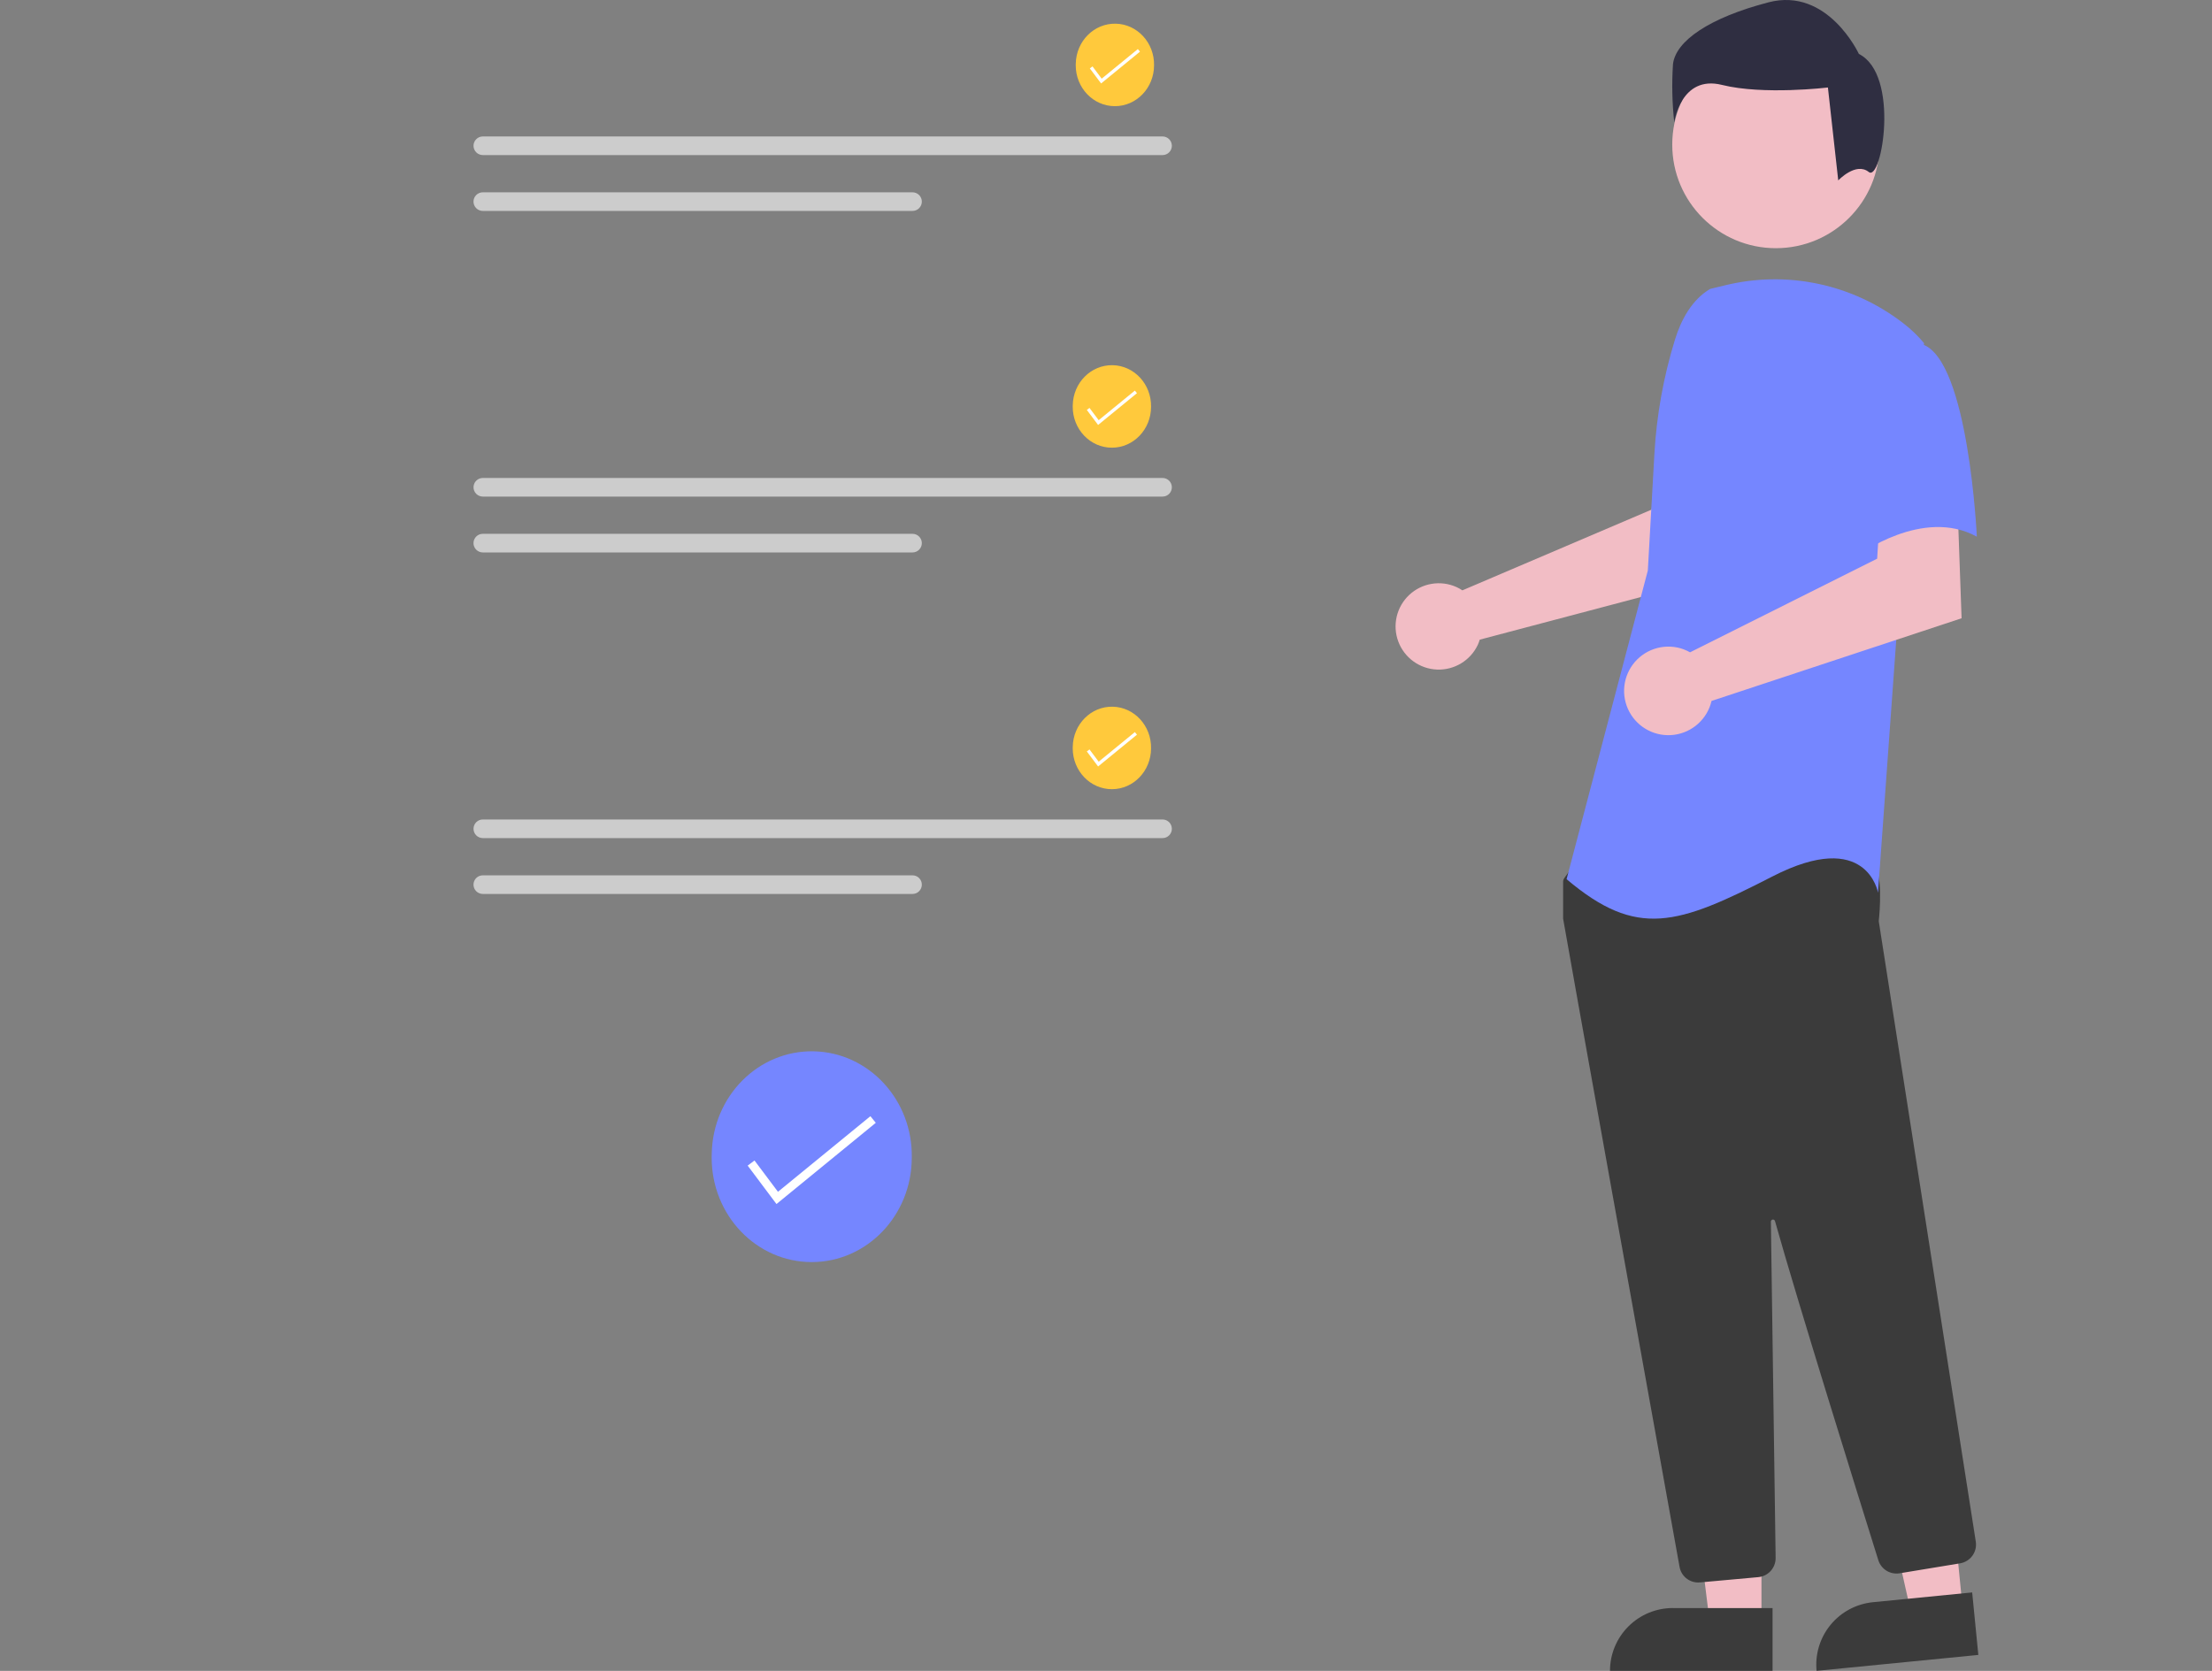 <svg width="540" height="408" viewBox="0 0 540 408" fill="none" xmlns="http://www.w3.org/2000/svg">
<rect x="0" y="0" width="540" height="408" fill="#808080" stroke="none"/>
<g clip-path="url(#clip0)">
<path d="M222.581 282.677C222.581 296.758 211.646 308.172 198.158 308.172C184.669 308.172 173.735 296.758 173.735 282.677C173.735 282.358 173.74 282.041 173.753 281.724C174 267.646 185.137 256.447 198.623 256.71C212.109 256.973 222.837 268.599 222.585 282.677H222.581Z" fill="#7586FF"/>
<path d="M189.557 294L182.523 284.62L184.189 283.37L189.92 291.011L212.482 272.553L213.801 274.166L189.557 294Z" fill="white"/>
<path d="M355.546 143.34C356.052 143.571 356.538 143.842 357 144.151L403.196 124.434L404.844 112.265L423.303 112.152L422.213 140.064L361.238 156.191C361.109 156.615 360.955 157.03 360.776 157.435C359.895 159.316 358.477 160.894 356.701 161.972C354.925 163.05 352.87 163.579 350.795 163.493C348.719 163.407 346.715 162.71 345.035 161.489C343.354 160.267 342.072 158.577 341.349 156.629C340.626 154.682 340.495 152.564 340.971 150.542C341.448 148.52 342.511 146.684 344.028 145.264C345.545 143.845 347.447 142.905 349.497 142.563C351.546 142.221 353.65 142.492 355.546 143.343L355.546 143.34Z" fill="#F2BDC5"/>
<path d="M430.016 396.261H417.389L411.382 347.555H430.018L430.016 396.261Z" fill="#F2BDC5"/>
<path d="M408.369 392.653H432.722V407.981H393.036C393.036 403.915 394.651 400.015 397.527 397.139C400.403 394.263 404.303 392.648 408.369 392.648V392.648V392.653Z" fill="#3B3B3B"/>
<path d="M479.126 392.693L466.56 393.929L455.807 346.047L474.354 344.225L479.126 392.693Z" fill="#F2BDC5"/>
<path d="M457.222 391.227L481.453 388.84L482.956 404.097L443.469 407.986C443.071 403.94 444.296 399.901 446.874 396.758C449.453 393.616 453.175 391.626 457.221 391.227H457.222Z" fill="#3B3B3B"/>
<path d="M433.531 60.604C447.502 60.604 458.828 49.279 458.828 35.307C458.828 21.336 447.502 10.01 433.531 10.01C419.56 10.01 408.234 21.336 408.234 35.307C408.234 49.279 419.56 60.604 433.531 60.604Z" fill="#F2BDC5"/>
<path d="M414.566 386.41C413.481 386.412 412.43 386.031 411.598 385.334C410.766 384.637 410.207 383.668 410.019 382.599C403.487 346.325 382.119 227.69 381.608 224.402C381.596 224.326 381.59 224.25 381.591 224.173V215.327C381.59 215.005 381.691 214.69 381.878 214.429L384.7 210.478C384.835 210.288 385.011 210.131 385.215 210.02C385.419 209.908 385.646 209.845 385.879 209.835C401.972 209.081 454.665 206.869 457.211 210.05C459.767 213.243 458.859 222.932 458.652 224.841L458.663 225.04L482.338 376.445C482.523 377.652 482.226 378.885 481.509 379.874C480.793 380.864 479.715 381.532 478.51 381.733L463.724 384.169C462.623 384.346 461.494 384.122 460.545 383.537C459.595 382.953 458.886 382.046 458.548 380.984C453.975 366.37 438.64 317.209 433.325 298.186C433.296 298.061 433.221 297.951 433.115 297.878C433.009 297.805 432.879 297.775 432.752 297.794C432.625 297.812 432.509 297.878 432.428 297.978C432.347 298.078 432.306 298.204 432.315 298.333C432.58 316.466 433.222 362.73 433.448 378.709L433.471 380.431C433.481 381.596 433.053 382.722 432.273 383.587C431.492 384.452 430.415 384.993 429.255 385.103L414.997 386.394C414.854 386.407 414.71 386.412 414.566 386.41Z" fill="#3B3B3B"/>
<path d="M417.476 70.552C413.062 73.176 410.42 77.998 408.904 82.914C406.098 91.999 404.408 101.393 403.874 110.887L402.271 139.313L382.438 214.676C399.628 229.221 409.542 225.914 432.681 214.018C455.82 202.122 458.463 217.984 458.463 217.984L463.09 153.86L469.7 83.788C468.216 82.001 466.536 80.387 464.693 78.974C458.582 74.222 451.473 70.918 443.901 69.313C436.329 67.707 428.491 67.841 420.978 69.704L417.476 70.552Z" fill="#7586FF"/>
<path d="M411.035 158.56C411.568 158.76 412.084 159.001 412.58 159.282L458.259 136.416L459.017 124.03L477.859 122.73L478.869 150.966L417.826 171.155C417.328 173.294 416.19 175.231 414.565 176.708C412.939 178.184 410.902 179.131 408.725 179.422C406.548 179.713 404.334 179.334 402.378 178.336C400.422 177.337 398.816 175.767 397.774 173.834C396.732 171.9 396.303 169.696 396.545 167.513C396.786 165.33 397.687 163.272 399.127 161.614C400.567 159.955 402.477 158.774 404.604 158.228C406.732 157.682 408.975 157.797 411.036 158.557L411.035 158.56Z" fill="#F2BDC5"/>
<path d="M469.371 84.103C480.609 88.07 482.59 131.044 482.59 131.044C469.368 123.772 453.502 135.671 453.502 135.671C453.502 135.671 450.197 124.432 446.231 109.889C445.033 105.798 444.89 101.471 445.814 97.31C446.739 93.148 448.701 89.289 451.518 86.09C451.518 86.09 458.132 80.135 469.371 84.103Z" fill="#7586FF"/>
<path d="M456.21 41.995C453.058 39.474 448.758 44.055 448.758 44.055L446.236 21.367C446.236 21.367 430.478 23.255 420.39 20.737C410.302 18.218 408.728 29.88 408.728 29.88C408.208 25.171 408.102 20.424 408.412 15.696C409.043 10.023 417.237 4.349 431.736 0.567C446.235 -3.216 453.799 13.175 453.799 13.175C463.891 18.214 459.365 44.52 456.21 41.995Z" fill="#2F2E41"/>
<path d="M117.864 33.321C117.262 33.322 116.685 33.562 116.26 33.988C115.835 34.414 115.596 34.991 115.596 35.593C115.596 36.196 115.835 36.773 116.26 37.199C116.685 37.625 117.262 37.865 117.864 37.866H283.809C284.411 37.865 284.988 37.625 285.414 37.199C285.839 36.773 286.078 36.196 286.078 35.593C286.078 34.991 285.839 34.414 285.414 33.988C284.988 33.562 284.411 33.322 283.809 33.321H117.864Z" fill="#CCCCCC"/>
<path d="M117.865 46.958C117.262 46.957 116.685 47.196 116.258 47.621C115.832 48.047 115.591 48.624 115.59 49.226C115.589 49.828 115.827 50.406 116.251 50.833C116.676 51.26 117.253 51.501 117.855 51.503H222.767C223.065 51.503 223.361 51.445 223.637 51.33C223.912 51.216 224.163 51.049 224.374 50.838C224.585 50.627 224.753 50.376 224.867 50.1C224.981 49.825 225.04 49.529 225.04 49.231C225.04 48.932 224.981 48.637 224.867 48.361C224.753 48.085 224.585 47.834 224.374 47.623C224.163 47.412 223.912 47.245 223.637 47.131C223.361 47.017 223.065 46.958 222.767 46.958H117.865Z" fill="#CCCCCC"/>
<path d="M281.729 15.946C281.729 21.457 277.45 25.925 272.17 25.925C266.891 25.925 262.611 21.457 262.611 15.946C262.611 15.821 262.613 15.697 262.618 15.573C262.715 10.063 267.074 5.68 272.352 5.783C277.631 5.885 281.83 10.436 281.731 15.946H281.729Z" fill="#FFC93C"/>
<path d="M268.804 20.378L266.051 16.707L266.703 16.217L268.946 19.208L277.777 11.983L278.293 12.614L268.804 20.378Z" fill="white"/>
<path d="M117.864 116.71C117.262 116.712 116.685 116.951 116.26 117.378C115.835 117.804 115.596 118.381 115.596 118.983C115.596 119.585 115.835 120.163 116.26 120.589C116.685 121.015 117.262 121.255 117.864 121.256H283.809C284.411 121.255 284.988 121.015 285.414 120.589C285.839 120.163 286.078 119.585 286.078 118.983C286.078 118.381 285.839 117.804 285.414 117.378C284.988 116.951 284.411 116.712 283.809 116.71H117.864Z" fill="#CCCCCC"/>
<path d="M117.865 130.347C117.262 130.347 116.685 130.586 116.258 131.011C115.832 131.436 115.591 132.013 115.59 132.615C115.589 133.218 115.827 133.796 116.251 134.223C116.676 134.65 117.253 134.891 117.855 134.893H222.767C223.37 134.893 223.948 134.654 224.374 134.227C224.8 133.801 225.04 133.223 225.04 132.62C225.04 132.017 224.8 131.439 224.374 131.013C223.948 130.587 223.37 130.347 222.767 130.347H117.865Z" fill="#CCCCCC"/>
<path d="M280.998 99.336C280.998 104.847 276.718 109.315 271.439 109.315C266.159 109.315 261.879 104.847 261.879 99.336C261.879 99.211 261.881 99.087 261.886 98.963C261.983 93.453 266.342 89.069 271.621 89.172C276.899 89.275 281.098 93.826 280.999 99.336H280.998Z" fill="#FFC93C"/>
<path d="M268.072 103.767L265.319 100.096L265.971 99.607L268.214 102.598L277.045 95.373L277.561 96.004L268.072 103.767Z" fill="white"/>
<path d="M117.864 200.1C117.262 200.101 116.685 200.341 116.26 200.767C115.835 201.193 115.596 201.771 115.596 202.373C115.596 202.975 115.835 203.553 116.26 203.979C116.685 204.405 117.262 204.645 117.864 204.646H283.809C284.411 204.645 284.988 204.405 285.414 203.979C285.839 203.553 286.078 202.975 286.078 202.373C286.078 201.771 285.839 201.193 285.414 200.767C284.988 200.341 284.411 200.101 283.809 200.1H117.864Z" fill="#CCCCCC"/>
<path d="M117.865 213.737C117.262 213.737 116.685 213.975 116.258 214.401C115.832 214.826 115.591 215.403 115.59 216.005C115.589 216.608 115.827 217.186 116.251 217.613C116.676 218.04 117.253 218.281 117.855 218.283H222.767C223.37 218.283 223.948 218.044 224.374 217.617C224.8 217.191 225.04 216.613 225.04 216.01C225.04 215.407 224.8 214.829 224.374 214.403C223.948 213.977 223.37 213.737 222.767 213.737H117.865Z" fill="#CCCCCC"/>
<path d="M280.998 182.726C280.998 188.237 276.718 192.704 271.439 192.704C266.159 192.704 261.879 188.237 261.879 182.726C261.879 182.601 261.881 182.477 261.886 182.353C261.983 176.842 266.342 172.459 271.621 172.562C276.899 172.665 281.098 177.215 280.999 182.726H280.998Z" fill="#FFC93C"/>
<path d="M268.072 187.157L265.319 183.486L265.971 182.997L268.214 185.988L277.045 178.763L277.561 179.394L268.072 187.157Z" fill="white"/>
</g>
<defs>
<clipPath id="clip0">
<rect width="540" height="407.986" fill="white"/>
</clipPath>
</defs>
</svg>
